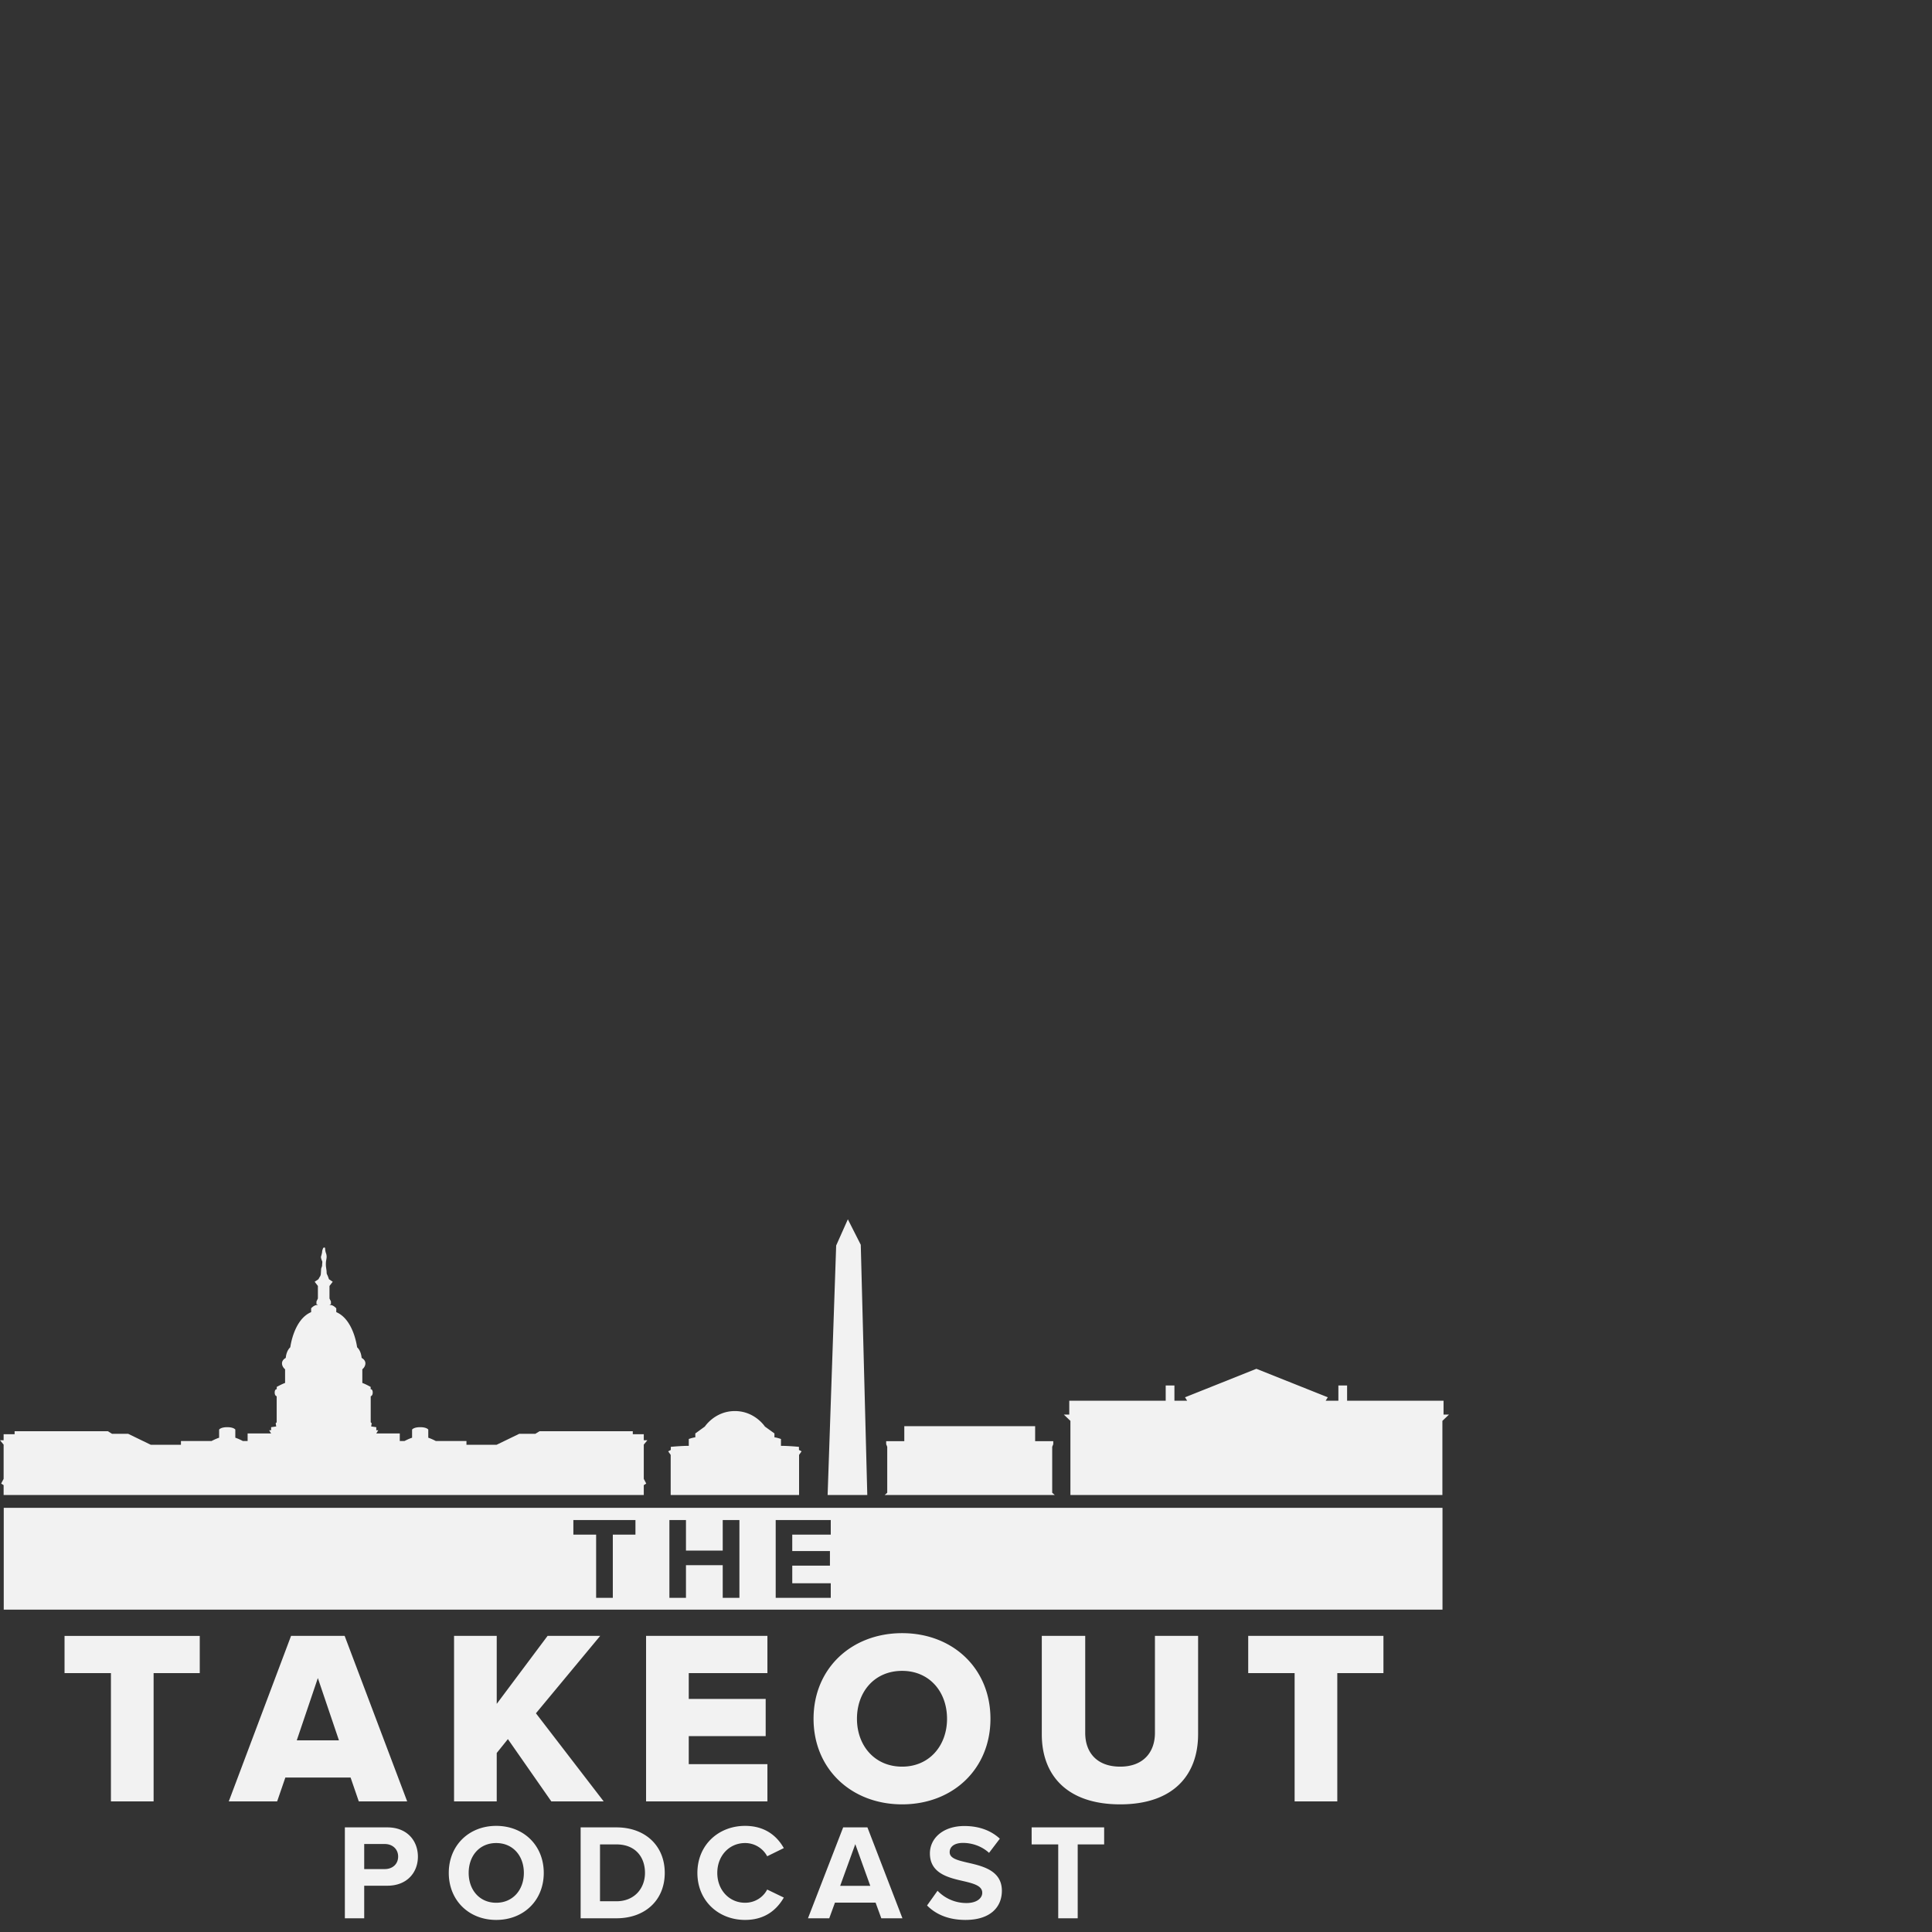 <svg width="160" height="160" xmlns="http://www.w3.org/2000/svg"><rect width="100%" height="100%" fill="#333333" stroke="none"/><path d="M55.543 123.809h10.633v-3.321l.208-.296-.218-.113v-.257s-.823-.084-1.49-.084v-.567s-.327-.12-.54-.136v-.324l-.79-.57s-.834-1.283-2.487-1.283c-1.652 0-2.486 1.282-2.486 1.282l-.79.571v.324c-.213.016-.54.136-.54.136v.567c-.667 0-1.49.084-1.49.084v.257l-.218.113.208.296v3.32zm16.282 0l-.54-20.723-1.069-2.108-.968 2.17-.708 20.66h3.285zM.3 122.472l-.205.392.205.13v.815h53.015v-.816l.204-.13-.204-.391v-2.835l.3-.364h-.3v-.497h-.91v-.248h-7.724l-.344.213h-1.334l-1.874.908H38.63v-.31h-2.536s-.343-.184-.626-.273v-.676s-.13-.197-.67-.197-.671.197-.671.197v.676c-.283.089-.626.273-.626.273h-.393v-.629h-1.945l.165-.265h-.165v-.252l-.424-.061.044-.263-.082-.082v-2.155s.165-.029.165-.312c0-.284-.17-.275-.17-.275v-.188s-.415-.232-.69-.327v-1.132s.255-.192.255-.493-.313-.449-.313-.449-.027-.569-.374-.88c0 0-.277-2.298-1.725-2.911v-.315s-.205-.239-.442-.271c-.237-.033 0-.064 0-.064v-.232l-.12-.248v-1.037l.268-.348-.314-.212s-.038-.122-.095-.263c-.057-.141-.095-.156-.096-.297 0-.14-.034-.312-.04-.369-.005-.056-.032-.189-.022-.397.009-.208.028-.206.056-.436.029-.23-.056-.416-.067-.45a1.448 1.448 0 01-.052-.334c.003-.113-.113-.075-.142-.054-.028.02-.108.235-.106.322 0 .087-.07.339-.093.406-.022.067.054.306.093.37.04.064-.006.24 0 .343.006.103-.076.22-.081.304-.006.085-.019.324-.026.412a.468.468 0 01-.082.241c-.06.094-.114.202-.114.202l-.314.212.267.348v1.037l-.12.248v.232s.237.031 0 .064c-.237.032-.44.27-.44.27v.316c-1.45.613-1.726 2.91-1.726 2.91-.348.312-.375.881-.375.881s-.312.148-.312.449c0 .3.255.493.255.493v1.132c-.275.095-.69.327-.69.327v.188s-.17-.009-.17.275c0 .283.165.312.165.312v2.155l-.083.082.045.263-.424.061v.252h-.166l.166.265h-1.945v.629h-.393s-.343-.184-.626-.273v-.676s-.13-.197-.67-.197-.671.197-.671.197v.676c-.283.089-.626.273-.626.273h-2.536v.31h-2.5l-1.873-.908H9.278l-.345-.213H1.21v.248h-.91v.497H0l.3.364v2.835zm73.177 1.153l-.21.184H87.35l-.211-.184v-3.808l.088-.216v-.25h-1.501v-1.243H74.89v1.243h-1.501v.25l.088.216v3.808zm15.17.184h30.806v-6.139l.547-.522h-.452v-1.145h-7.987v-1.262h-.722V116h-1.052l.175-.283-5.912-2.359-5.912 2.36.175.282h-1.052v-1.26h-.722v1.263h-7.987v1.145H88.1l.547.522v6.139zM68.8 127.09h-3.189v1.362h3.121v1.208h-3.12v1.46H68.8v1.207H64.24v-6.445H68.8v1.208zm-7.565 5.237h-1.382v-2.705h-3.044v2.705h-1.372v-6.445h1.372v2.532h3.044v-2.532h1.382v6.445zm-8.61-5.237h-1.874v5.237h-1.382v-5.237h-1.885v-1.208h5.141v1.208zM.311 133.303h119.15v-8.43H.31v8.43zm106.904 15.88v-10.624h-3.843v-3.082h11.199v3.082h-3.822v10.623h-3.534zm-20.938-5.549v-8.157h3.596v8.034c0 1.623.966 2.795 2.897 2.795 1.89 0 2.877-1.172 2.877-2.795v-8.034h3.575v8.137c0 3.41-2.075 5.815-6.452 5.815-4.417 0-6.493-2.425-6.493-5.795zm-7.848-1.294c0-2.24-1.459-3.966-3.719-3.966-2.28 0-3.74 1.726-3.74 3.966 0 2.219 1.46 3.966 3.74 3.966 2.26 0 3.72-1.747 3.72-3.966zm-11.054 0c0-4.171 3.143-7.089 7.335-7.089s7.315 2.918 7.315 7.089-3.123 7.089-7.315 7.089-7.335-2.918-7.335-7.089zm-13.87 6.842v-13.705h10.049v3.082H57.04v2.137h6.37v3.082h-6.37v2.322h6.514v3.082H53.506zm-7.848 0l-3.595-5.157-.925 1.15v4.007h-3.534v-13.705h3.534v5.63l4.212-5.63h4.356l-5.321 6.41 5.609 7.295h-4.336zM26.323 138.97l-1.746 5.158h3.493l-1.747-5.158zm3.39 10.212l-.678-1.972h-5.404l-.678 1.972h-4.006l5.157-13.705h4.438l5.178 13.705h-4.007zm-20.526 0V138.56H5.345v-3.082h11.198v3.082h-3.822v10.623H9.187zm78.451 3.564h-2.202v-1.41h6.005v1.41h-2.19v6.118h-1.613v-6.118zm-9.995 3.838a3.307 3.307 0 002.393 1.017c.88 0 1.31-.418 1.31-.847 0-.563-.655-.757-1.525-.96-1.23-.282-2.81-.62-2.81-2.303 0-1.252 1.084-2.268 2.855-2.268 1.198 0 2.19.361 2.935 1.049l-.892 1.174c-.608-.563-1.421-.824-2.156-.824-.722 0-1.105.317-1.105.768 0 .51.631.666 1.5.87 1.242.282 2.823.653 2.823 2.324 0 1.377-.983 2.416-3.013 2.416-1.446 0-2.485-.486-3.183-1.197l.868-1.219zm-8.064-.406h2.494l-1.242-3.453-1.252 3.453zm2.933 1.388h-3.364l-.473 1.298h-1.762l2.914-7.528h2.01l2.899 7.528h-1.75l-.474-1.298zm-14.757-2.46c0-2.315 1.75-3.895 3.95-3.895 1.717 0 2.676.904 3.207 1.84l-1.377.677a2.067 2.067 0 00-1.83-1.095c-1.31 0-2.302 1.05-2.302 2.473 0 1.422.992 2.472 2.302 2.472.836 0 1.512-.474 1.83-1.095l1.377.666c-.541.936-1.49 1.851-3.207 1.851-2.2 0-3.95-1.58-3.95-3.894zm-6.7 2.348c1.49 0 2.36-1.073 2.36-2.348 0-1.332-.813-2.36-2.36-2.36H49.69v4.708h1.365zm-2.969-6.118h2.97c2.358 0 3.996 1.502 3.996 3.77s-1.638 3.758-3.997 3.758h-2.969v-7.528zm-6.992 1.297c-1.39 0-2.28 1.062-2.28 2.473 0 1.4.89 2.472 2.28 2.472 1.387 0 2.29-1.073 2.29-2.472 0-1.411-.903-2.473-2.29-2.473zm0-1.422c2.28 0 3.938 1.627 3.938 3.895S43.374 159 41.094 159c-2.27 0-3.928-1.626-3.928-3.894 0-2.268 1.659-3.895 3.928-3.895zm-9.228 1.502h-1.704v2.076h1.704c.633 0 1.106-.405 1.106-1.038 0-.62-.473-1.038-1.106-1.038zm-3.307-1.377h3.522c1.636 0 2.528 1.105 2.528 2.426 0 1.31-.903 2.405-2.528 2.405h-1.919v2.697H28.56v-7.528z" fill="#F2F2F2" fill-rule="evenodd"/></svg>